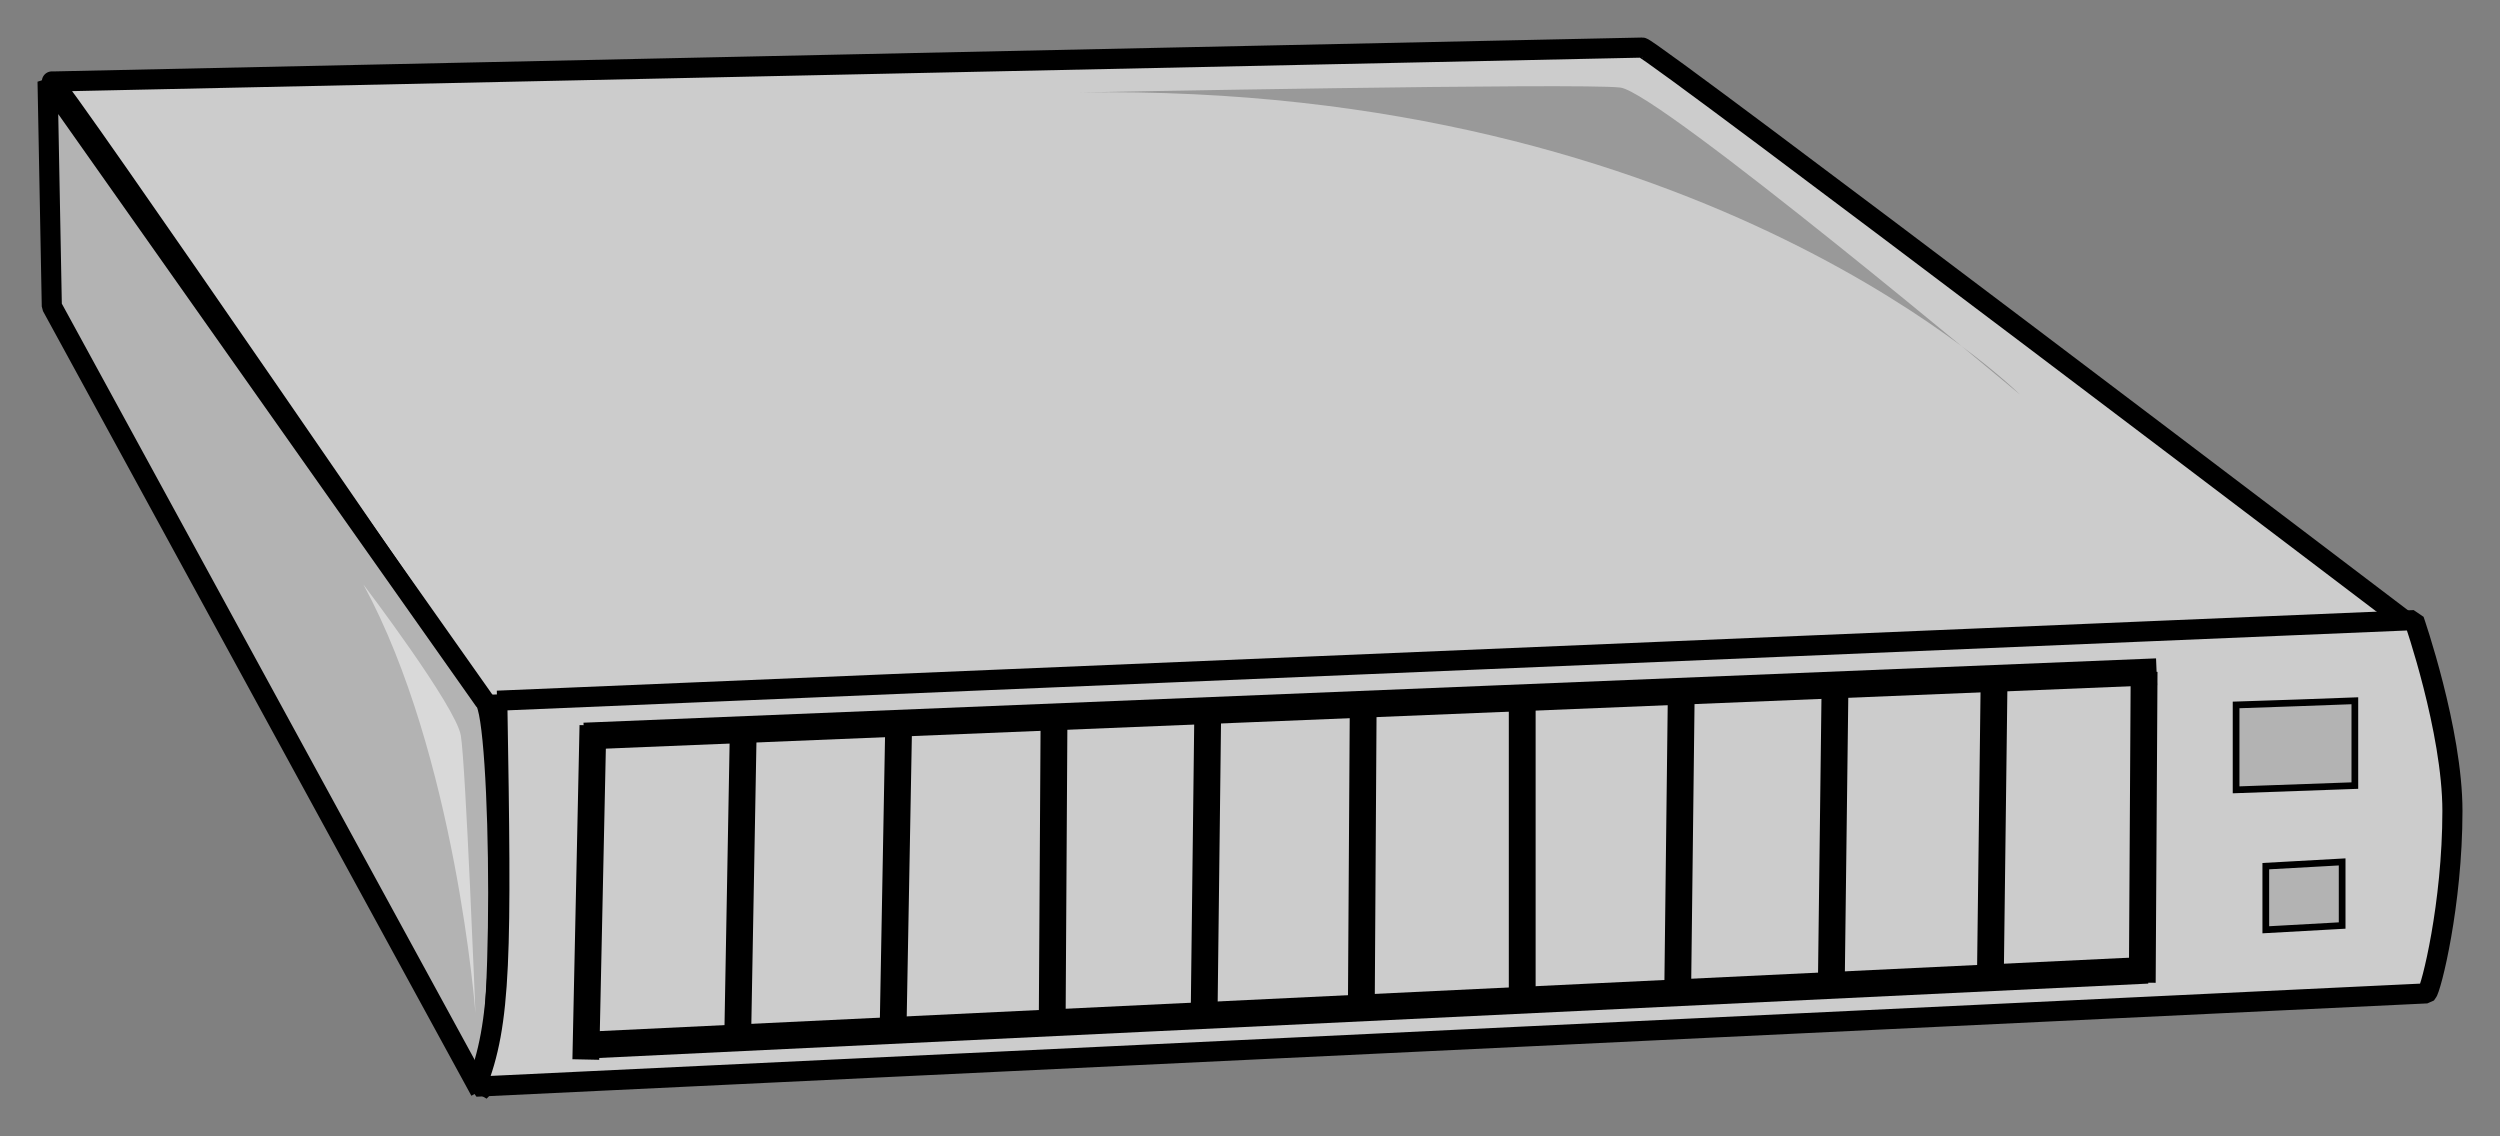 <?xml version="1.0" encoding="UTF-8" standalone="no"?>
<svg
   viewBox="0 0 466.327 211.938"
   version="1.1"
   id="svg22544"
   sodipodi:docname="Storage_Device_Rack.svg"
   width="466.327"
   height="211.938"
   inkscape:version="1.1 (c68e22c387, 2021-05-23)"
   xmlns:inkscape="http://www.inkscape.org/namespaces/inkscape"
   xmlns:sodipodi="http://sodipodi.sourceforge.net/DTD/sodipodi-0.dtd"
   xmlns="http://www.w3.org/2000/svg"
   xmlns:svg="http://www.w3.org/2000/svg">
  <rect x="0" y="0" width="466.327" height="211.938" fill="#808080" stroke="none"/>
  <defs
     id="defs22548" />
  <sodipodi:namedview
     id="namedview22546"
     pagecolor="#505050"
     bordercolor="#eeeeee"
     borderopacity="1"
     inkscape:pageshadow="0"
     inkscape:pageopacity="0"
     inkscape:pagecheckerboard="true"
     showgrid="false"
     fit-margin-top="7"
     fit-margin-left="7"
     fit-margin-right="7"
     fit-margin-bottom="7"
     inkscape:zoom="1.5168845"
     inkscape:cx="239.63591"
     inkscape:cy="132.17882"
     inkscape:window-width="1920"
     inkscape:window-height="1017"
     inkscape:window-x="-8"
     inkscape:window-y="-8"
     inkscape:window-maximized="1"
     inkscape:current-layer="svg22544" />
  <g
     fill-rule="evenodd"
     id="g22512"
     transform="translate(-26.729,-134.696)">
    <g
       stroke="#000000"
       id="g22504">
      <g
         stroke-linejoin="bevel"
         stroke-width="3.75"
         id="g22496">
        <path
           d="m 36.392,149.9 c 0,0 295.1,-6.329 296.68,-6.329 1.582,0 143.2,107.6 143.2,107.6 l -359.18,15.031 c 0,0 -80.696,-117.88 -80.696,-116.3 z"
           fill="#cccccc"
           id="path22490" />
        <path
           d="m 116.3,338.19 -79.905,-146.36 -0.791,-41.931 81.487,115.51 c 3.165,2.373 3.956,68.829 -0.791,72.785 h 10e-6 z"
           fill="#b3b3b3"
           id="path22492" />
        <path
           d="m 119.48,265.4 357.55,-15.032 c 0,0 7.152,20.571 7.152,35.602 0,17.405 -3.973,33.228 -4.768,34.019 l -363.9,17.405 c 4.767,-11.868 4.767,-24.526 3.973,-71.994 h 10e-6 z"
           fill="#cccccc"
           id="path22494" />
      </g>
      <g
         fill="#b3b3b3"
         stroke-width="1.25"
         id="g22502">
        <path
           d="m 449.37,296.26 14.241,-0.792 v 11.867 l -14.241,0.792 z"
           id="path22498" />
        <path
           d="m 443.83,266.2 c 0.791,0 22.152,-0.791 22.152,-0.791 v 15.823 l -22.152,0.791 v -15.823 z"
           id="path22500" />
      </g>
    </g>
    <g
       stroke-width="1.25"
       id="g22510">
      <path
         d="m 228.1,151.94 c 0,0 93.604,-1.817 100.88,-0.909 7.27,0.909 74.52,57.253 74.52,57.253 0,0 -58.162,-58.162 -175.4,-56.344 z"
         fill-opacity="0.252"
         id="path22506" />
      <path
         d="m 94.513,243.72 c 0,0 17.267,22.719 18.176,28.172 0.909,5.453 2.726,51.801 2.726,51.801 0,0 -3.635,-48.166 -20.902,-79.973 z"
         fill="#ffffff"
         fill-opacity="0.498"
         id="path22508" />
    </g>
  </g>
  <g
     fill="none"
     stroke="#000000"
     stroke-width="5"
     id="g22542"
     transform="translate(-26.729,-134.696)">
    <line
       x1="137.33"
       x2="136"
       y1="270"
       y2="332.33"
       id="line22514" />
    <line
       x1="135.67"
       x2="429"
       y1="272"
       y2="260"
       id="line22516" />
    <g
       stroke-dasharray="none"
       stroke-linecap="null"
       stroke-linejoin="null"
       id="g22540">
      <line
         x1="135.67"
         x2="427.33"
         y1="329.67"
         y2="315.67"
         id="line22518" />
      <line
         x1="426.67"
         x2="426.33"
         y1="260"
         y2="318"
         id="line22520" />
      <line
         x1="165.33"
         x2="164.33"
         y1="273"
         y2="328.33"
         id="line22522" />
      <line
         x1="194.33"
         x2="193.33"
         y1="271.33"
         y2="326"
         id="line22524" />
      <line
         x1="223.33"
         x2="223"
         y1="269.67"
         y2="324.67"
         id="line22526" />
      <line
         x1="252"
         x2="251.33"
         y1="268.33"
         y2="324.33"
         id="line22528" />
      <line
         x1="281"
         x2="280.67"
         y1="267.33"
         y2="320.67"
         id="line22530" />
      <line
         x1="310.67"
         x2="310.67"
         y1="266.67"
         y2="320.67"
         id="line22532" />
      <line
         x1="398.67"
         x2="398"
         y1="263"
         y2="316.67"
         id="line22534" />
      <line
         x1="369"
         x2="368.33"
         y1="264"
         y2="318"
         id="line22536" />
      <line
         x1="340.33"
         x2="339.67"
         y1="264.33"
         y2="319.67"
         id="line22538" />
    </g>
  </g>
</svg>
